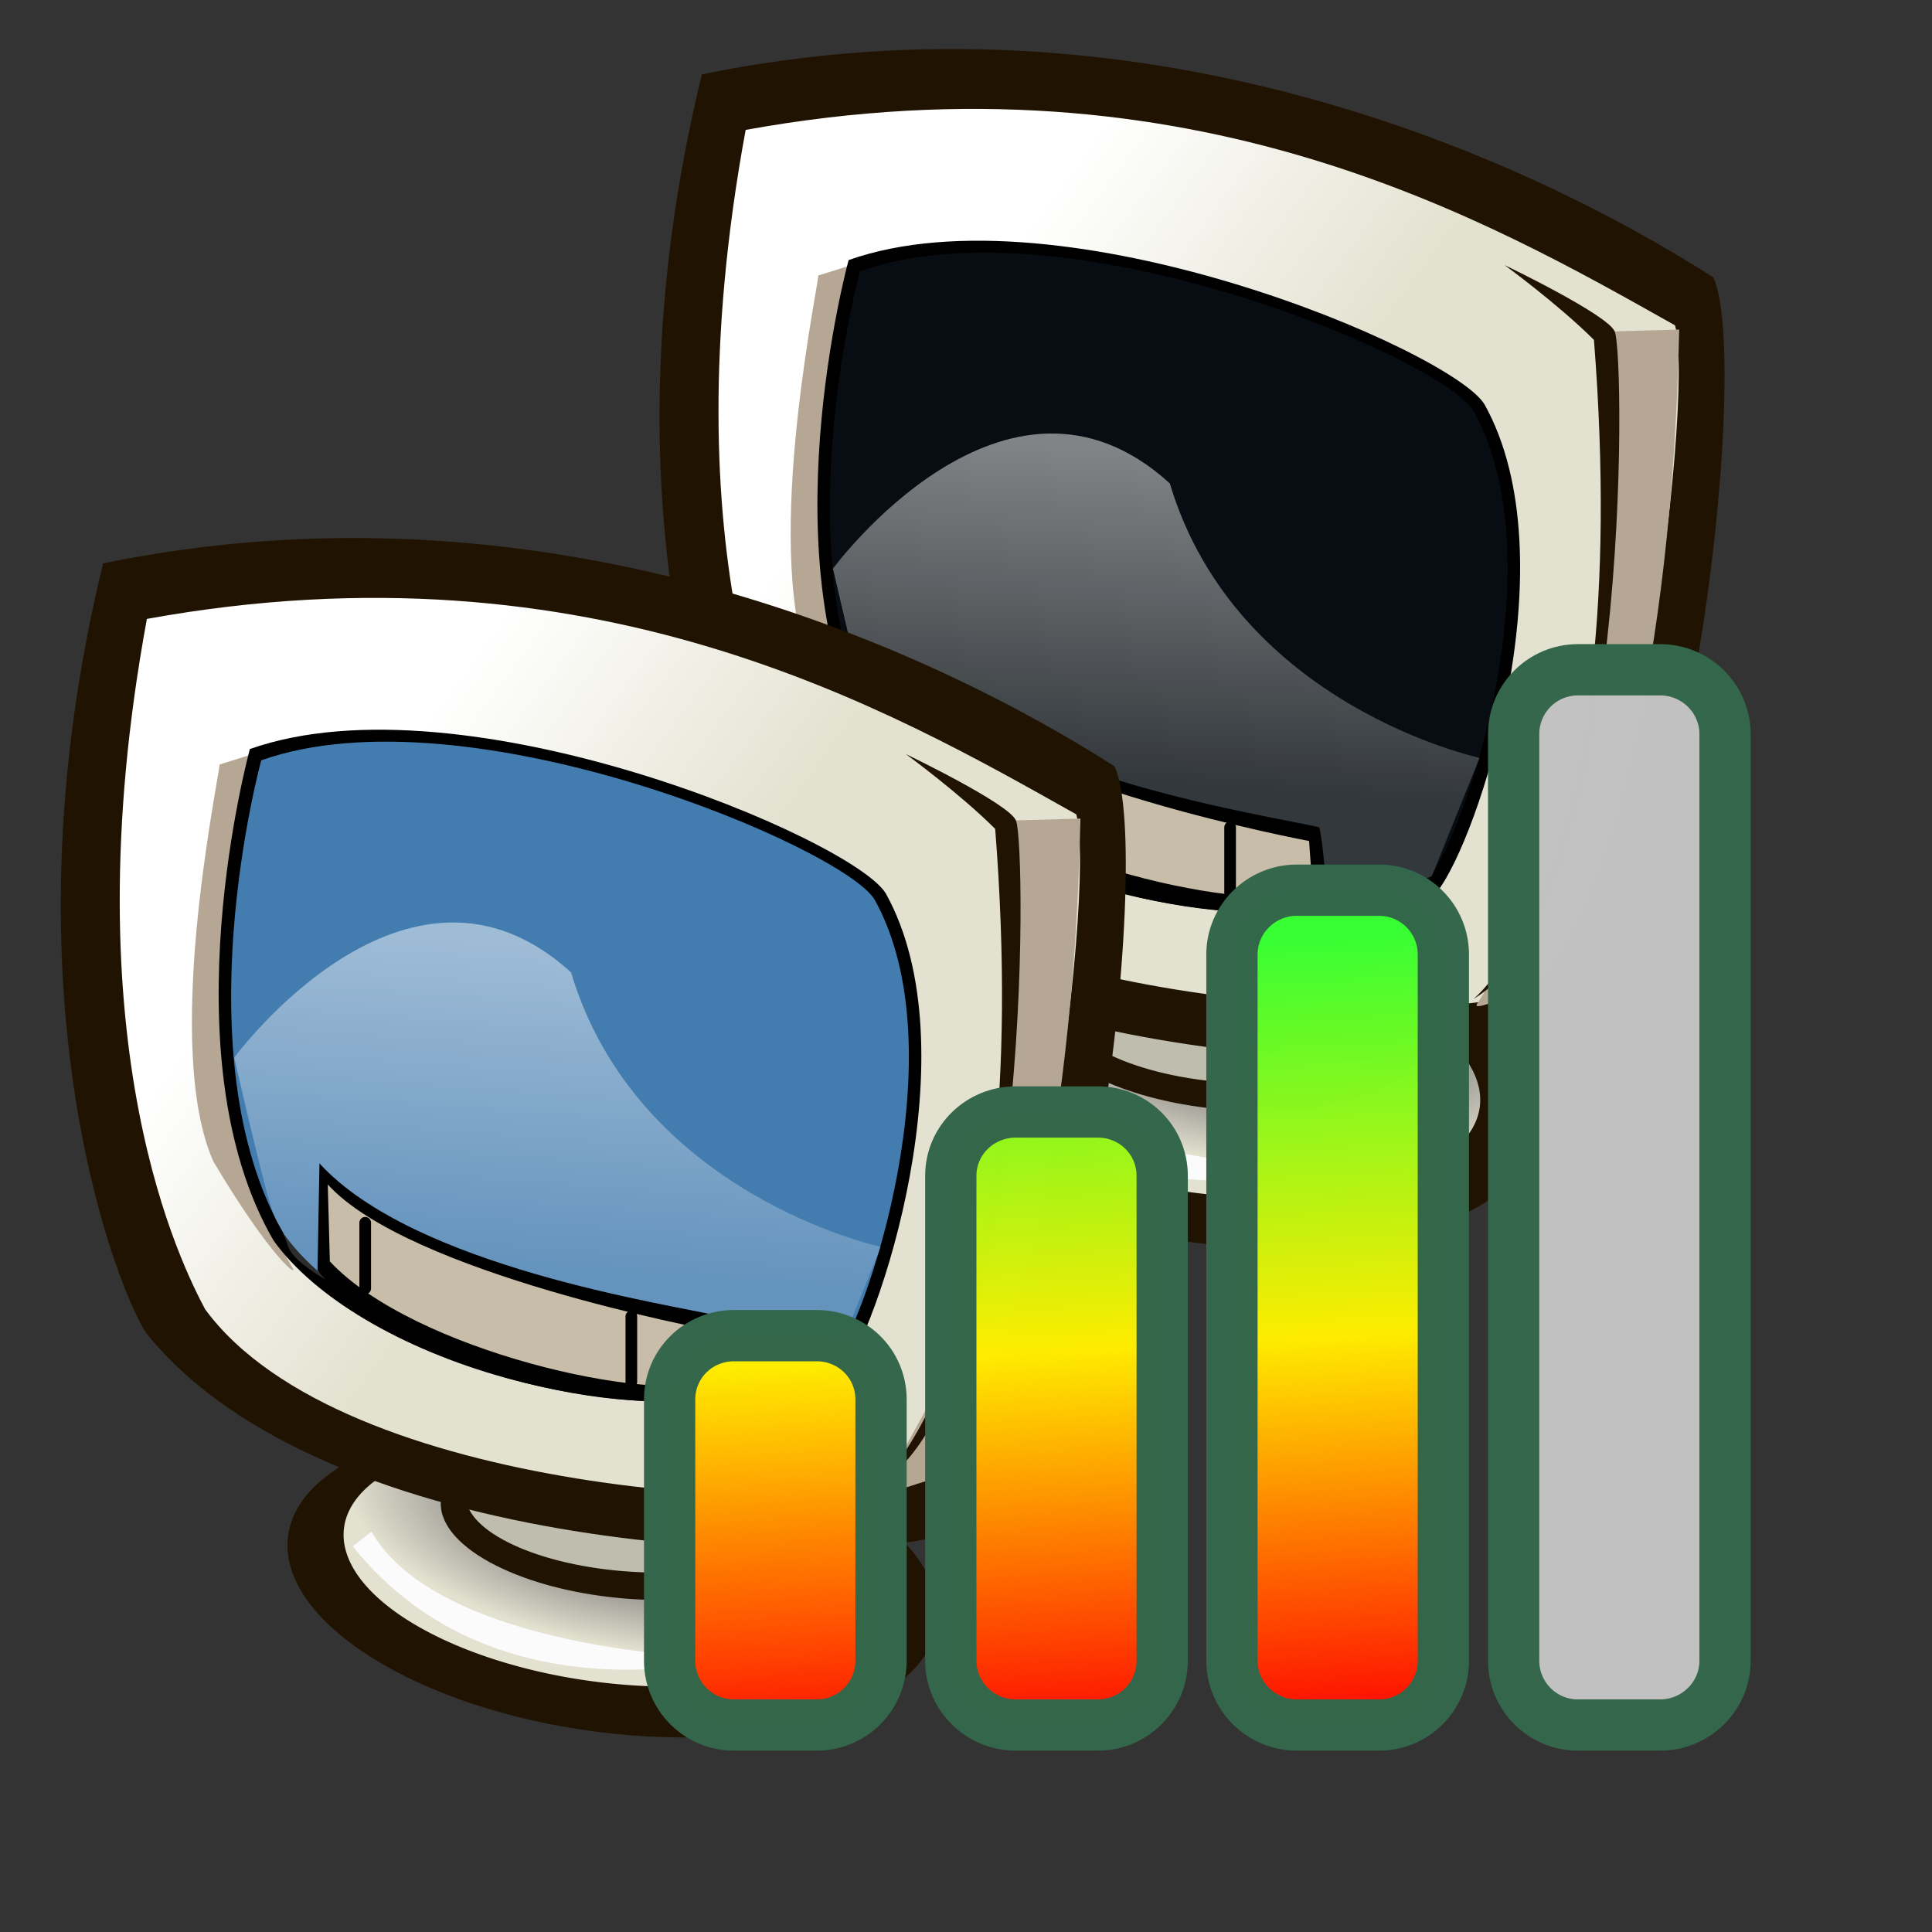 <?xml version="1.0" encoding="UTF-8" standalone="no"?>
<!-- Created with Sodipodi ("http://www.sodipodi.com/") -->
<svg
   xmlns:dc="http://purl.org/dc/elements/1.1/"
   xmlns:cc="http://creativecommons.org/ns#"
   xmlns:rdf="http://www.w3.org/1999/02/22-rdf-syntax-ns#"
   xmlns:svg="http://www.w3.org/2000/svg"
   xmlns="http://www.w3.org/2000/svg"
   xmlns:xlink="http://www.w3.org/1999/xlink"
   xmlns:sodipodi="http://sodipodi.sourceforge.net/DTD/sodipodi-0.dtd"
   xmlns:inkscape="http://www.inkscape.org/namespaces/inkscape"
   id="svg704"
   sodipodi:version="0.32"
   width="72pt"
   height="72pt"
   sodipodi:docbase="/home/zeus/.icons/gartoon/scalable/apps"
   sodipodi:docname="transmitting-good-signal.svg"
   inkscape:version="0.46"
   inkscape:output_extension="org.inkscape.output.svg.inkscape">
  <rect width="100%" height="100%" fill="#333333" stroke="none"/>
  <defs
     id="defs706">
    <inkscape:perspective
       sodipodi:type="inkscape:persp3d"
       inkscape:vp_x="0 : 45 : 1"
       inkscape:vp_y="0 : 1000 : 0"
       inkscape:vp_z="90 : 45 : 1"
       inkscape:persp3d-origin="45 : 30 : 1"
       id="perspective2487" />
    <linearGradient
       id="linearGradient734">
      <stop
         style="stop-color:#2a2535;stop-opacity:1;"
         offset="0"
         id="stop735" />
      <stop
         style="stop-color:#e3e1cf;stop-opacity:1;"
         offset="1"
         id="stop736" />
    </linearGradient>
    <linearGradient
       id="linearGradient724">
      <stop
         style="stop-color:#ffffff;stop-opacity:0.49;"
         offset="0"
         id="stop725" />
      <stop
         style="stop-color:#ffffff;stop-opacity:0.176;"
         offset="1"
         id="stop726" />
    </linearGradient>
    <linearGradient
       id="linearGradient718">
      <stop
         style="stop-color:#e3e1cf;stop-opacity:1;"
         offset="0"
         id="stop719" />
      <stop
         style="stop-color:#ffffff;stop-opacity:1;"
         offset="1"
         id="stop720" />
    </linearGradient>
    <linearGradient
       xlink:href="#linearGradient718"
       id="linearGradient721"
       x1="45.433"
       y1="41.926"
       x2="24.038"
       y2="27.205"
       gradientUnits="userSpaceOnUse"
       spreadMethod="pad"
       gradientTransform="matrix(0.684,0,0,0.639,-3.677019e-2,24.864)" />
    <linearGradient
       xlink:href="#linearGradient724"
       id="linearGradient723"
       x1="40.261"
       y1="39.845"
       x2="37.32"
       y2="68.667"
       gradientUnits="userSpaceOnUse"
       spreadMethod="pad"
       gradientTransform="matrix(0.784,0,0,0.558,-3.677019e-2,24.864)" />
    <linearGradient
       xlink:href="#linearGradient724"
       id="linearGradient732" />
    <radialGradient
       xlink:href="#linearGradient734"
       id="radialGradient733"
       cx="33.213"
       cy="118.191"
       fx="33.213"
       fy="118.191"
       r="14.895"
       gradientUnits="userSpaceOnUse"
       spreadMethod="pad"
       gradientTransform="scale(1.559,0.641)" />
    <radialGradient
       xlink:href="#linearGradient734"
       id="radialGradient738" />
    <radialGradient
       inkscape:collect="always"
       xlink:href="#linearGradient734"
       id="radialGradient1129"
       gradientUnits="userSpaceOnUse"
       gradientTransform="scale(1.559,0.641)"
       spreadMethod="pad"
       cx="33.213"
       cy="118.191"
       fx="33.213"
       fy="118.191"
       r="14.895" />
    <linearGradient
       inkscape:collect="always"
       xlink:href="#linearGradient718"
       id="linearGradient1130"
       gradientUnits="userSpaceOnUse"
       gradientTransform="matrix(0.684,0,0,0.639,-3.677019e-2,24.864)"
       spreadMethod="pad"
       x1="45.433"
       y1="41.926"
       x2="24.038"
       y2="27.205" />
    <linearGradient
       inkscape:collect="always"
       xlink:href="#linearGradient724"
       id="linearGradient1131"
       gradientUnits="userSpaceOnUse"
       gradientTransform="matrix(0.784,0,0,0.558,-3.677019e-2,24.864)"
       spreadMethod="pad"
       x1="40.261"
       y1="39.845"
       x2="37.32"
       y2="68.667" />
    <linearGradient
       gradientTransform="matrix(0.755,0,0,2.104,-1.447,-14.048)"
       gradientUnits="userSpaceOnUse"
       xlink:href="#linearGradient720"
       id="linearGradient2538"
       y2="19.409"
       x2="74.975"
       y1="47.466"
       x1="75.506" />
    <linearGradient
       gradientTransform="matrix(0.755,0,0,2.104,-1.447,-14.048)"
       gradientUnits="userSpaceOnUse"
       xlink:href="#linearGradient720"
       id="linearGradient2536"
       y2="19.409"
       x2="74.975"
       y1="47.466"
       x1="75.506" />
    <linearGradient
       gradientTransform="matrix(0.755,0,0,2.104,-1.447,-14.048)"
       gradientUnits="userSpaceOnUse"
       xlink:href="#linearGradient720"
       id="linearGradient2534"
       y2="19.409"
       x2="74.975"
       y1="47.466"
       x1="75.506" />
    <linearGradient
       gradientTransform="matrix(0.755,0,0,2.104,-1.447,-14.048)"
       gradientUnits="userSpaceOnUse"
       xlink:href="#linearGradient720"
       id="linearGradient2208"
       y2="19.409"
       x2="74.975"
       y1="47.466"
       x1="75.506" />
    <linearGradient
       id="linearGradient720">
      <stop
         offset="0"
         style="stop-color:#ff0000;stop-opacity:1"
         id="stop722" />
      <stop
         offset="0.5"
         style="stop-color:#ffed00;stop-opacity:1"
         id="stop1769" />
      <stop
         offset="1"
         style="stop-color:#36ff32;stop-opacity:1"
         id="stop721" />
    </linearGradient>
    <inkscape:perspective
       id="perspective2822"
       inkscape:persp3d-origin="45 : 30 : 1"
       inkscape:vp_z="90 : 45 : 1"
       inkscape:vp_y="0 : 1000 : 0"
       inkscape:vp_x="0 : 45 : 1"
       sodipodi:type="inkscape:persp3d" />
  </defs>
  <sodipodi:namedview
     id="base"
     inkscape:zoom="2.5208333"
     inkscape:cx="35.206612"
     inkscape:cy="36.198347"
     inkscape:window-width="640"
     inkscape:window-height="679"
     inkscape:window-x="11"
     inkscape:window-y="180"
     inkscape:current-layer="svg704"
     showgrid="false" />
  <path
     style="font-size:12;fill:#211301;fill-rule:evenodd;stroke-width:1pt;"
     d="M 46.579,80.535 C 46.172,84.715 38.611,87.189 29.702,86.057 C 20.794,84.926 13.895,80.615 14.303,76.435 C 14.711,72.255 22.272,69.781 31.18,70.913 C 40.089,72.044 46.987,76.355 46.579,80.535 z "
     id="path739"
     transform="translate(29.752,-24.298)" />
  <path
     sodipodi:type="arc"
     style="fill:url(#radialGradient733);fill-opacity:1;fill-rule:evenodd;stroke:none;stroke-width:1pt;stroke-linecap:butt;stroke-linejoin:miter;stroke-opacity:1;"
     id="path731"
     d="M 67.656 79.688 A 19.375 7.969 0 1 1  28.906,79.688 A 19.375 7.969 0 1 1  67.656 79.688 z"
     sodipodi:cx="48.281261"
     sodipodi:cy="79.687500"
     sodipodi:rx="19.375004"
     sodipodi:ry="7.9687538"
     transform="matrix(0.689,8.361215e-2,-7.672214e-2,0.751,33.036,-10.573)" />
  <path
     style="font-size:12;fill:#211301;fill-opacity:1;fill-rule:evenodd;stroke-width:1pt;"
     d="M 40.929,76.183 C 40.632,78.436 36.132,79.885 30.884,79.416 C 25.637,78.947 21.619,76.738 21.917,74.485 C 22.214,72.231 26.714,70.783 31.961,71.252 C 37.208,71.72 41.226,73.93 40.929,76.183 z "
     id="path730"
     transform="translate(29.752,-24.298)" />
  <path
     style="font-size:12;fill:#bebdae;fill-opacity:1;fill-rule:evenodd;stroke-width:1pt;"
     d="M 39.691,75.494 C 39.433,77.289 35.519,78.443 30.954,78.069 C 26.39,77.696 22.896,75.936 23.154,74.141 C 23.413,72.346 27.327,71.192 31.891,71.565 C 36.455,71.939 39.949,73.699 39.691,75.494 z "
     id="path728"
     transform="translate(29.752,-24.298)" />
  <path
     style="fill:#211301;fill-opacity:1;fill-rule:evenodd;stroke:none;stroke-width:1pt;stroke-linecap:butt;stroke-linejoin:miter;stroke-opacity:1;"
     d="M 7.27,66.243 C 6.002,64.432 -0.151,49.557 5.124,27.993 C 26.817,23.542 45.617,31.838 55.378,38.078 C 57.37,42.21 53.969,73.256 46.685,76.298 C 41.801,77.891 16.241,77.452 7.27,66.243 z "
     id="path715"
     sodipodi:nodetypes="ccccc"
     transform="translate(29.752,-24.298)" />
  <path
     style="fill:url(#linearGradient721);fill-opacity:1;fill-rule:evenodd;stroke:none;stroke-width:1pt;stroke-linecap:butt;stroke-linejoin:miter;stroke-opacity:1;"
     d="M 10.191,65.054 C 9.158,63.091 3.373,52.036 7.299,30.753 C 29.511,26.724 44.285,35.299 53.48,40.465 C 54.514,44.184 51.104,72.079 45.525,73.732 C 40.773,75.282 17.01,74.352 10.191,65.054 z "
     id="path713"
     sodipodi:nodetypes="ccccc"
     transform="translate(29.752,-24.298)" />
  <path
     style="fill:#b5a794;fill-opacity:1;fill-rule:evenodd;stroke:none;stroke-width:1pt;stroke-linecap:butt;stroke-linejoin:miter;stroke-opacity:1;"
     d="M 12.568,37.469 L 10.915,37.985 C 10.708,39.535 8.125,52.14 10.605,57.719 C 13.498,62.574 14.841,63.504 14.531,62.988 C 11.018,57.099 9.881,48.11 12.568,37.469 z "
     id="path717"
     sodipodi:nodetypes="ccccc"
     transform="translate(29.752,-24.298)" />
  <path
     style="fill:#000000;fill-opacity:1;fill-rule:evenodd;stroke:none;stroke-width:1pt;stroke-linecap:butt;stroke-linejoin:miter;stroke-opacity:1;"
     d="M 12.416,37.22 C 12.416,37.22 8.239,52.43 13.594,61.643 C 17.665,67.32 30.841,71.819 41.66,68.605 C 43.695,66.035 48.301,52.109 44.016,44.397 C 42.409,41.719 23.021,33.47 12.416,37.22 z "
     id="path711"
     sodipodi:nodetypes="ccccc"
     transform="translate(29.752,-24.298)" />
  <path
     style="fill:#070d12;fill-opacity:1;fill-rule:evenodd;stroke:none;stroke-width:1pt;stroke-linecap:butt;stroke-linejoin:miter;stroke-opacity:1;"
     d="M 12.981,37.779 C 12.981,37.779 8.952,52.45 14.117,61.335 C 18.043,66.81 30.751,71.15 41.186,68.05 C 43.149,65.571 47.591,52.14 43.459,44.701 C 41.909,42.118 23.209,34.163 12.981,37.779 z "
     id="path710"
     sodipodi:nodetypes="ccccc"
     transform="translate(29.752,-24.298)" />
  <path
     style="fill:url(#linearGradient723);fill-opacity:1;fill-rule:evenodd;stroke:none;stroke-width:1pt;stroke-linecap:butt;stroke-linejoin:miter;stroke-opacity:1;"
     d="M 11.638,52.553 C 11.638,52.553 20.213,40.878 28.375,48.317 C 31.681,59.372 43.769,61.955 43.769,61.955 L 41.393,67.844 C 32.404,71.046 15.151,64.434 14.324,61.955 C 13.498,59.475 14.117,63.298 11.638,52.553 z "
     id="path722"
     sodipodi:nodetypes="cccccc"
     transform="translate(29.752,-24.298)" />
  <path
     style="fill:#000000;fill-opacity:1;fill-rule:evenodd;stroke:none;stroke-width:1pt;stroke-linecap:butt;stroke-linejoin:miter;stroke-opacity:1;"
     d="M 15.874,57.809 L 15.777,63.118 C 19.866,68.364 32.418,70.81 36.227,69.077 C 36.117,68.197 36.007,66.231 35.8,65.404 C 33.114,64.784 20.576,62.951 15.874,57.809 z "
     id="path709"
     sodipodi:nodetypes="ccccc"
     transform="translate(29.752,-24.298)" />
  <path
     style="fill:#b5a794;fill-opacity:1;fill-rule:evenodd;stroke:none;stroke-width:1pt;stroke-linecap:butt;stroke-linejoin:miter;stroke-opacity:1;"
     d="M 53.687,40.672 C 53.687,40.672 50.278,40.775 50.174,40.775 C 50.071,40.775 50.691,49.557 50.278,52.76 C 49.864,55.962 48.831,63.504 48.211,65.467 C 47.592,67.43 43.975,73.732 43.666,74.146 C 43.356,74.559 44.492,74.042 46.248,73.526 C 51.001,68.05 53.377,54.929 53.687,40.672 z "
     id="path716"
     sodipodi:nodetypes="ccccccc"
     transform="translate(29.752,-24.298)" />
  <path
     style="fill:#c7bda8;fill-opacity:1;fill-rule:evenodd;stroke:none;stroke-width:1pt;stroke-linecap:butt;stroke-linejoin:miter;stroke-opacity:1;"
     d="M 16.287,58.855 L 16.39,62.678 C 20.523,67.12 32.508,69.806 35.504,68.567 C 35.4,67.74 35.297,66.087 35.297,66.087 C 35.297,66.087 20.316,63.298 16.287,58.855 z "
     id="path708"
     sodipodi:nodetypes="ccccc"
     transform="translate(29.752,-24.298)" />
  <path
     style="fill:#211301;fill-opacity:1;fill-rule:evenodd;stroke:none;stroke-width:1pt;stroke-linecap:butt;stroke-linejoin:miter;stroke-opacity:1;"
     d="M 43.459,73.939 C 43.459,73.939 51.517,67.637 49.451,41.188 C 47.695,39.432 45.009,37.469 45.009,37.469 C 45.009,37.469 50.174,39.948 50.484,40.775 C 51.001,41.911 51.311,69.29 43.459,73.939 z "
     id="path712"
     sodipodi:nodetypes="ccccc"
     transform="translate(29.752,-24.298)" />
  <path
     style="fill:#fbfbfb;fill-opacity:1;fill-rule:evenodd;stroke:none;stroke-width:1pt;stroke-linecap:butt;stroke-linejoin:miter;stroke-opacity:1;"
     d="M 17.527,76.832 L 18.457,76.109 C 21.763,81.894 35.297,82.514 36.33,82.308 C 37.363,82.101 24.862,86.027 17.527,76.832 z "
     id="path740"
     sodipodi:nodetypes="cccc"
     transform="translate(29.752,-24.298)" />
  <path
     style="fill:none;fill-opacity:1;fill-rule:evenodd;stroke:#000000;stroke-width:0.579;stroke-linecap:round;stroke-linejoin:round;stroke-opacity:1;"
     d="M 18.147,60.921 C 18.147,59.888 18.147,64.021 18.147,64.021"
     id="path741"
     sodipodi:nodetypes="cc"
     transform="translate(29.752,-24.298)" />
  <path
     style="fill:none;fill-opacity:1;fill-rule:evenodd;stroke:#000000;stroke-width:0.579;stroke-linecap:round;stroke-linejoin:round;stroke-opacity:1;"
     d="M 31.371,65.571 C 31.371,64.537 31.371,68.67 31.371,68.67"
     id="path742"
     sodipodi:nodetypes="cc"
     transform="translate(29.752,-24.298)" />
  <g
     id="g1111">
    <path
       style="font-size:12;fill:#211301;fill-rule:evenodd;stroke-width:1pt"
       d="M 46.579,80.535 C 46.172,84.715 38.611,87.189 29.702,86.057 C 20.794,84.926 13.895,80.615 14.303,76.435 C 14.711,72.255 22.272,69.781 31.18,70.913 C 40.089,72.044 46.987,76.355 46.579,80.535 z "
       id="path1112" />
    <path
       sodipodi:type="arc"
       style="fill:url(#radialGradient1129);fill-opacity:1;fill-rule:evenodd;stroke:none;stroke-width:1pt;stroke-linecap:butt;stroke-linejoin:miter;stroke-opacity:1"
       id="path1113"
       d="M 67.656 79.688 A 19.375 7.969 0 1 1  28.906,79.688 A 19.375 7.969 0 1 1  67.656 79.688 z"
       sodipodi:cx="48.281261"
       sodipodi:cy="79.687500"
       sodipodi:rx="19.375004"
       sodipodi:ry="7.9687538"
       transform="matrix(0.689,8.361215e-2,-7.672214e-2,0.751,3.284,13.725)" />
    <path
       style="font-size:12;fill:#211301;fill-opacity:1;fill-rule:evenodd;stroke-width:1pt"
       d="M 40.929,76.183 C 40.632,78.436 36.132,79.885 30.884,79.416 C 25.637,78.947 21.619,76.738 21.917,74.485 C 22.214,72.231 26.714,70.783 31.961,71.252 C 37.208,71.72 41.226,73.93 40.929,76.183 z "
       id="path1114" />
    <path
       style="font-size:12;fill:#bebdae;fill-opacity:1;fill-rule:evenodd;stroke-width:1pt"
       d="M 39.691,75.494 C 39.433,77.289 35.519,78.443 30.954,78.069 C 26.39,77.696 22.896,75.936 23.154,74.141 C 23.413,72.346 27.327,71.192 31.891,71.565 C 36.455,71.939 39.949,73.699 39.691,75.494 z "
       id="path1115" />
    <path
       style="fill:#211301;fill-opacity:1;fill-rule:evenodd;stroke:none;stroke-width:1pt;stroke-linecap:butt;stroke-linejoin:miter;stroke-opacity:1"
       d="M 7.27,66.243 C 6.002,64.432 -0.151,49.557 5.124,27.993 C 26.817,23.542 45.617,31.838 55.378,38.078 C 57.37,42.21 53.969,73.256 46.685,76.298 C 41.801,77.891 16.241,77.452 7.27,66.243 z "
       id="path1116"
       sodipodi:nodetypes="ccccc" />
    <path
       style="fill:url(#linearGradient1130);fill-opacity:1;fill-rule:evenodd;stroke:none;stroke-width:1pt;stroke-linecap:butt;stroke-linejoin:miter;stroke-opacity:1"
       d="M 10.191,65.054 C 9.158,63.091 3.373,52.036 7.299,30.753 C 29.511,26.724 44.285,35.299 53.48,40.465 C 54.514,44.184 51.104,72.079 45.525,73.732 C 40.773,75.282 17.01,74.352 10.191,65.054 z "
       id="path1117"
       sodipodi:nodetypes="ccccc" />
    <path
       style="fill:#b5a794;fill-opacity:1;fill-rule:evenodd;stroke:none;stroke-width:1pt;stroke-linecap:butt;stroke-linejoin:miter;stroke-opacity:1"
       d="M 12.568,37.469 L 10.915,37.985 C 10.708,39.535 8.125,52.14 10.605,57.719 C 13.498,62.574 14.841,63.504 14.531,62.988 C 11.018,57.099 9.881,48.11 12.568,37.469 z "
       id="path1118"
       sodipodi:nodetypes="ccccc" />
    <path
       style="fill:#000000;fill-opacity:1;fill-rule:evenodd;stroke:none;stroke-width:1pt;stroke-linecap:butt;stroke-linejoin:miter;stroke-opacity:1"
       d="M 12.416,37.22 C 12.416,37.22 8.239,52.43 13.594,61.643 C 17.665,67.32 30.841,71.819 41.66,68.605 C 43.695,66.035 48.301,52.109 44.016,44.397 C 42.409,41.719 23.021,33.47 12.416,37.22 z "
       id="path1119"
       sodipodi:nodetypes="ccccc" />
    <path
       style="fill:#437caf;fill-opacity:1;fill-rule:evenodd;stroke:none;stroke-width:1pt;stroke-linecap:butt;stroke-linejoin:miter;stroke-opacity:1"
       d="M 12.981,37.779 C 12.981,37.779 8.952,52.45 14.117,61.335 C 18.043,66.81 30.751,71.15 41.186,68.05 C 43.149,65.571 47.591,52.14 43.459,44.701 C 41.909,42.118 23.209,34.163 12.981,37.779 z "
       id="path1120"
       sodipodi:nodetypes="ccccc" />
    <path
       style="fill:url(#linearGradient1131);fill-opacity:1;fill-rule:evenodd;stroke:none;stroke-width:1pt;stroke-linecap:butt;stroke-linejoin:miter;stroke-opacity:1"
       d="M 11.638,52.553 C 11.638,52.553 20.213,40.878 28.375,48.317 C 31.681,59.372 43.769,61.955 43.769,61.955 L 41.393,67.844 C 32.404,71.046 15.151,64.434 14.324,61.955 C 13.498,59.475 14.117,63.298 11.638,52.553 z "
       id="path1121"
       sodipodi:nodetypes="cccccc" />
    <path
       style="fill:#000000;fill-opacity:1;fill-rule:evenodd;stroke:none;stroke-width:1pt;stroke-linecap:butt;stroke-linejoin:miter;stroke-opacity:1"
       d="M 15.874,57.809 L 15.777,63.118 C 19.866,68.364 32.418,70.81 36.227,69.077 C 36.117,68.197 36.007,66.231 35.8,65.404 C 33.114,64.784 20.576,62.951 15.874,57.809 z "
       id="path1122"
       sodipodi:nodetypes="ccccc" />
    <path
       style="fill:#b5a794;fill-opacity:1;fill-rule:evenodd;stroke:none;stroke-width:1pt;stroke-linecap:butt;stroke-linejoin:miter;stroke-opacity:1"
       d="M 53.687,40.672 C 53.687,40.672 50.278,40.775 50.174,40.775 C 50.071,40.775 50.691,49.557 50.278,52.76 C 49.864,55.962 48.831,63.504 48.211,65.467 C 47.592,67.43 43.975,73.732 43.666,74.146 C 43.356,74.559 44.492,74.042 46.248,73.526 C 51.001,68.05 53.377,54.929 53.687,40.672 z "
       id="path1123"
       sodipodi:nodetypes="ccccccc" />
    <path
       style="fill:#c7bda8;fill-opacity:1;fill-rule:evenodd;stroke:none;stroke-width:1pt;stroke-linecap:butt;stroke-linejoin:miter;stroke-opacity:1"
       d="M 16.287,58.855 L 16.39,62.678 C 20.523,67.12 32.508,69.806 35.504,68.567 C 35.4,67.74 35.297,66.087 35.297,66.087 C 35.297,66.087 20.316,63.298 16.287,58.855 z "
       id="path1124"
       sodipodi:nodetypes="ccccc" />
    <path
       style="fill:#211301;fill-opacity:1;fill-rule:evenodd;stroke:none;stroke-width:1pt;stroke-linecap:butt;stroke-linejoin:miter;stroke-opacity:1"
       d="M 43.459,73.939 C 43.459,73.939 51.517,67.637 49.451,41.188 C 47.695,39.432 45.009,37.469 45.009,37.469 C 45.009,37.469 50.174,39.948 50.484,40.775 C 51.001,41.911 51.311,69.29 43.459,73.939 z "
       id="path1125"
       sodipodi:nodetypes="ccccc" />
    <path
       style="fill:#fbfbfb;fill-opacity:1;fill-rule:evenodd;stroke:none;stroke-width:1pt;stroke-linecap:butt;stroke-linejoin:miter;stroke-opacity:1"
       d="M 17.527,76.832 L 18.457,76.109 C 21.763,81.894 35.297,82.514 36.33,82.308 C 37.363,82.101 24.862,86.027 17.527,76.832 z "
       id="path1126"
       sodipodi:nodetypes="cccc" />
    <path
       style="fill:none;fill-opacity:1;fill-rule:evenodd;stroke:#000000;stroke-width:0.579;stroke-linecap:round;stroke-linejoin:round;stroke-opacity:1"
       d="M 18.147,60.921 C 18.147,59.888 18.147,64.021 18.147,64.021"
       id="path1127"
       sodipodi:nodetypes="cc" />
    <path
       style="fill:none;fill-opacity:1;fill-rule:evenodd;stroke:#000000;stroke-width:0.579;stroke-linecap:round;stroke-linejoin:round;stroke-opacity:1"
       d="M 31.371,65.571 C 31.371,64.537 31.371,68.67 31.371,68.67"
       id="path1128"
       sodipodi:nodetypes="cc" />
  </g>
  <g
     id="g2528"
     transform="matrix(0.674,0,0,0.674,29.318,28.409)">
    <path
       style="opacity:0.995;fill:#c2c2c2;fill-opacity:1;fill-rule:nonzero;stroke:#34674b;stroke-width:3.78;stroke-linecap:square;stroke-linejoin:round;marker:none;marker-start:none;marker-mid:none;marker-end:none;stroke-miterlimit:4;stroke-dashoffset:0;stroke-opacity:1;visibility:visible;display:block"
       id="path3188"
       d="M 72.838,7.227 C 70.201,7.227 68.092,9.357 68.092,11.97 L 68.092,80.283 C 68.092,82.896 70.201,85.025 72.838,85.025 L 78.89,85.025 C 81.528,85.025 83.677,82.896 83.677,80.283 L 83.677,11.97 C 83.677,9.357 81.528,7.227 78.89,7.227 L 72.838,7.227 z" />
    <path
       style="opacity:0.995;fill:url(#linearGradient2534);fill-opacity:1;fill-rule:nonzero;stroke:#34674b;stroke-width:3.78;stroke-linecap:square;stroke-linejoin:round;marker:none;marker-start:none;marker-mid:none;marker-end:none;stroke-miterlimit:4;stroke-dashoffset:0;stroke-opacity:1;visibility:visible;display:block"
       id="path3186"
       d="M 31.383,39.829 C 28.746,39.829 26.597,41.92 26.597,44.532 L 26.597,80.283 C 26.597,82.896 28.746,85.025 31.383,85.025 L 37.435,85.025 C 40.072,85.025 42.182,82.896 42.182,80.283 L 42.182,44.532 C 42.182,41.92 40.072,39.829 37.435,39.829 L 31.383,39.829 z" />
    <path
       style="opacity:0.995;fill:url(#linearGradient2536);fill-opacity:1;fill-rule:nonzero;stroke:#34674b;stroke-width:3.78;stroke-linecap:square;stroke-linejoin:round;marker:none;marker-start:none;marker-mid:none;marker-end:none;stroke-miterlimit:4;stroke-dashoffset:0;stroke-opacity:1;visibility:visible;display:block"
       id="path3184"
       d="M 52.111,23.477 C 49.474,23.477 47.324,25.606 47.324,28.219 L 47.324,80.283 C 47.324,82.896 49.474,85.025 52.111,85.025 L 58.163,85.025 C 60.8,85.025 62.91,82.896 62.91,80.283 L 62.91,28.219 C 62.91,25.606 60.8,23.477 58.163,23.477 L 52.111,23.477 z" />
    <path
       style="opacity:0.995;fill:url(#linearGradient2538);fill-opacity:1;fill-rule:nonzero;stroke:#34674b;stroke-width:3.78;stroke-linecap:square;stroke-linejoin:round;marker:none;marker-start:none;marker-mid:none;marker-end:none;stroke-miterlimit:4;stroke-dashoffset:0;stroke-opacity:1;visibility:visible;display:block"
       id="path5147"
       d="M 10.616,56.319 C 7.979,56.319 5.869,58.409 5.869,61.022 L 5.869,80.283 C 5.869,82.896 7.979,85.025 10.616,85.025 L 16.707,85.025 C 19.345,85.025 21.454,82.896 21.454,80.283 L 21.454,61.022 C 21.454,58.409 19.345,56.319 16.707,56.319 L 10.616,56.319 z" />
  </g>
</svg>
